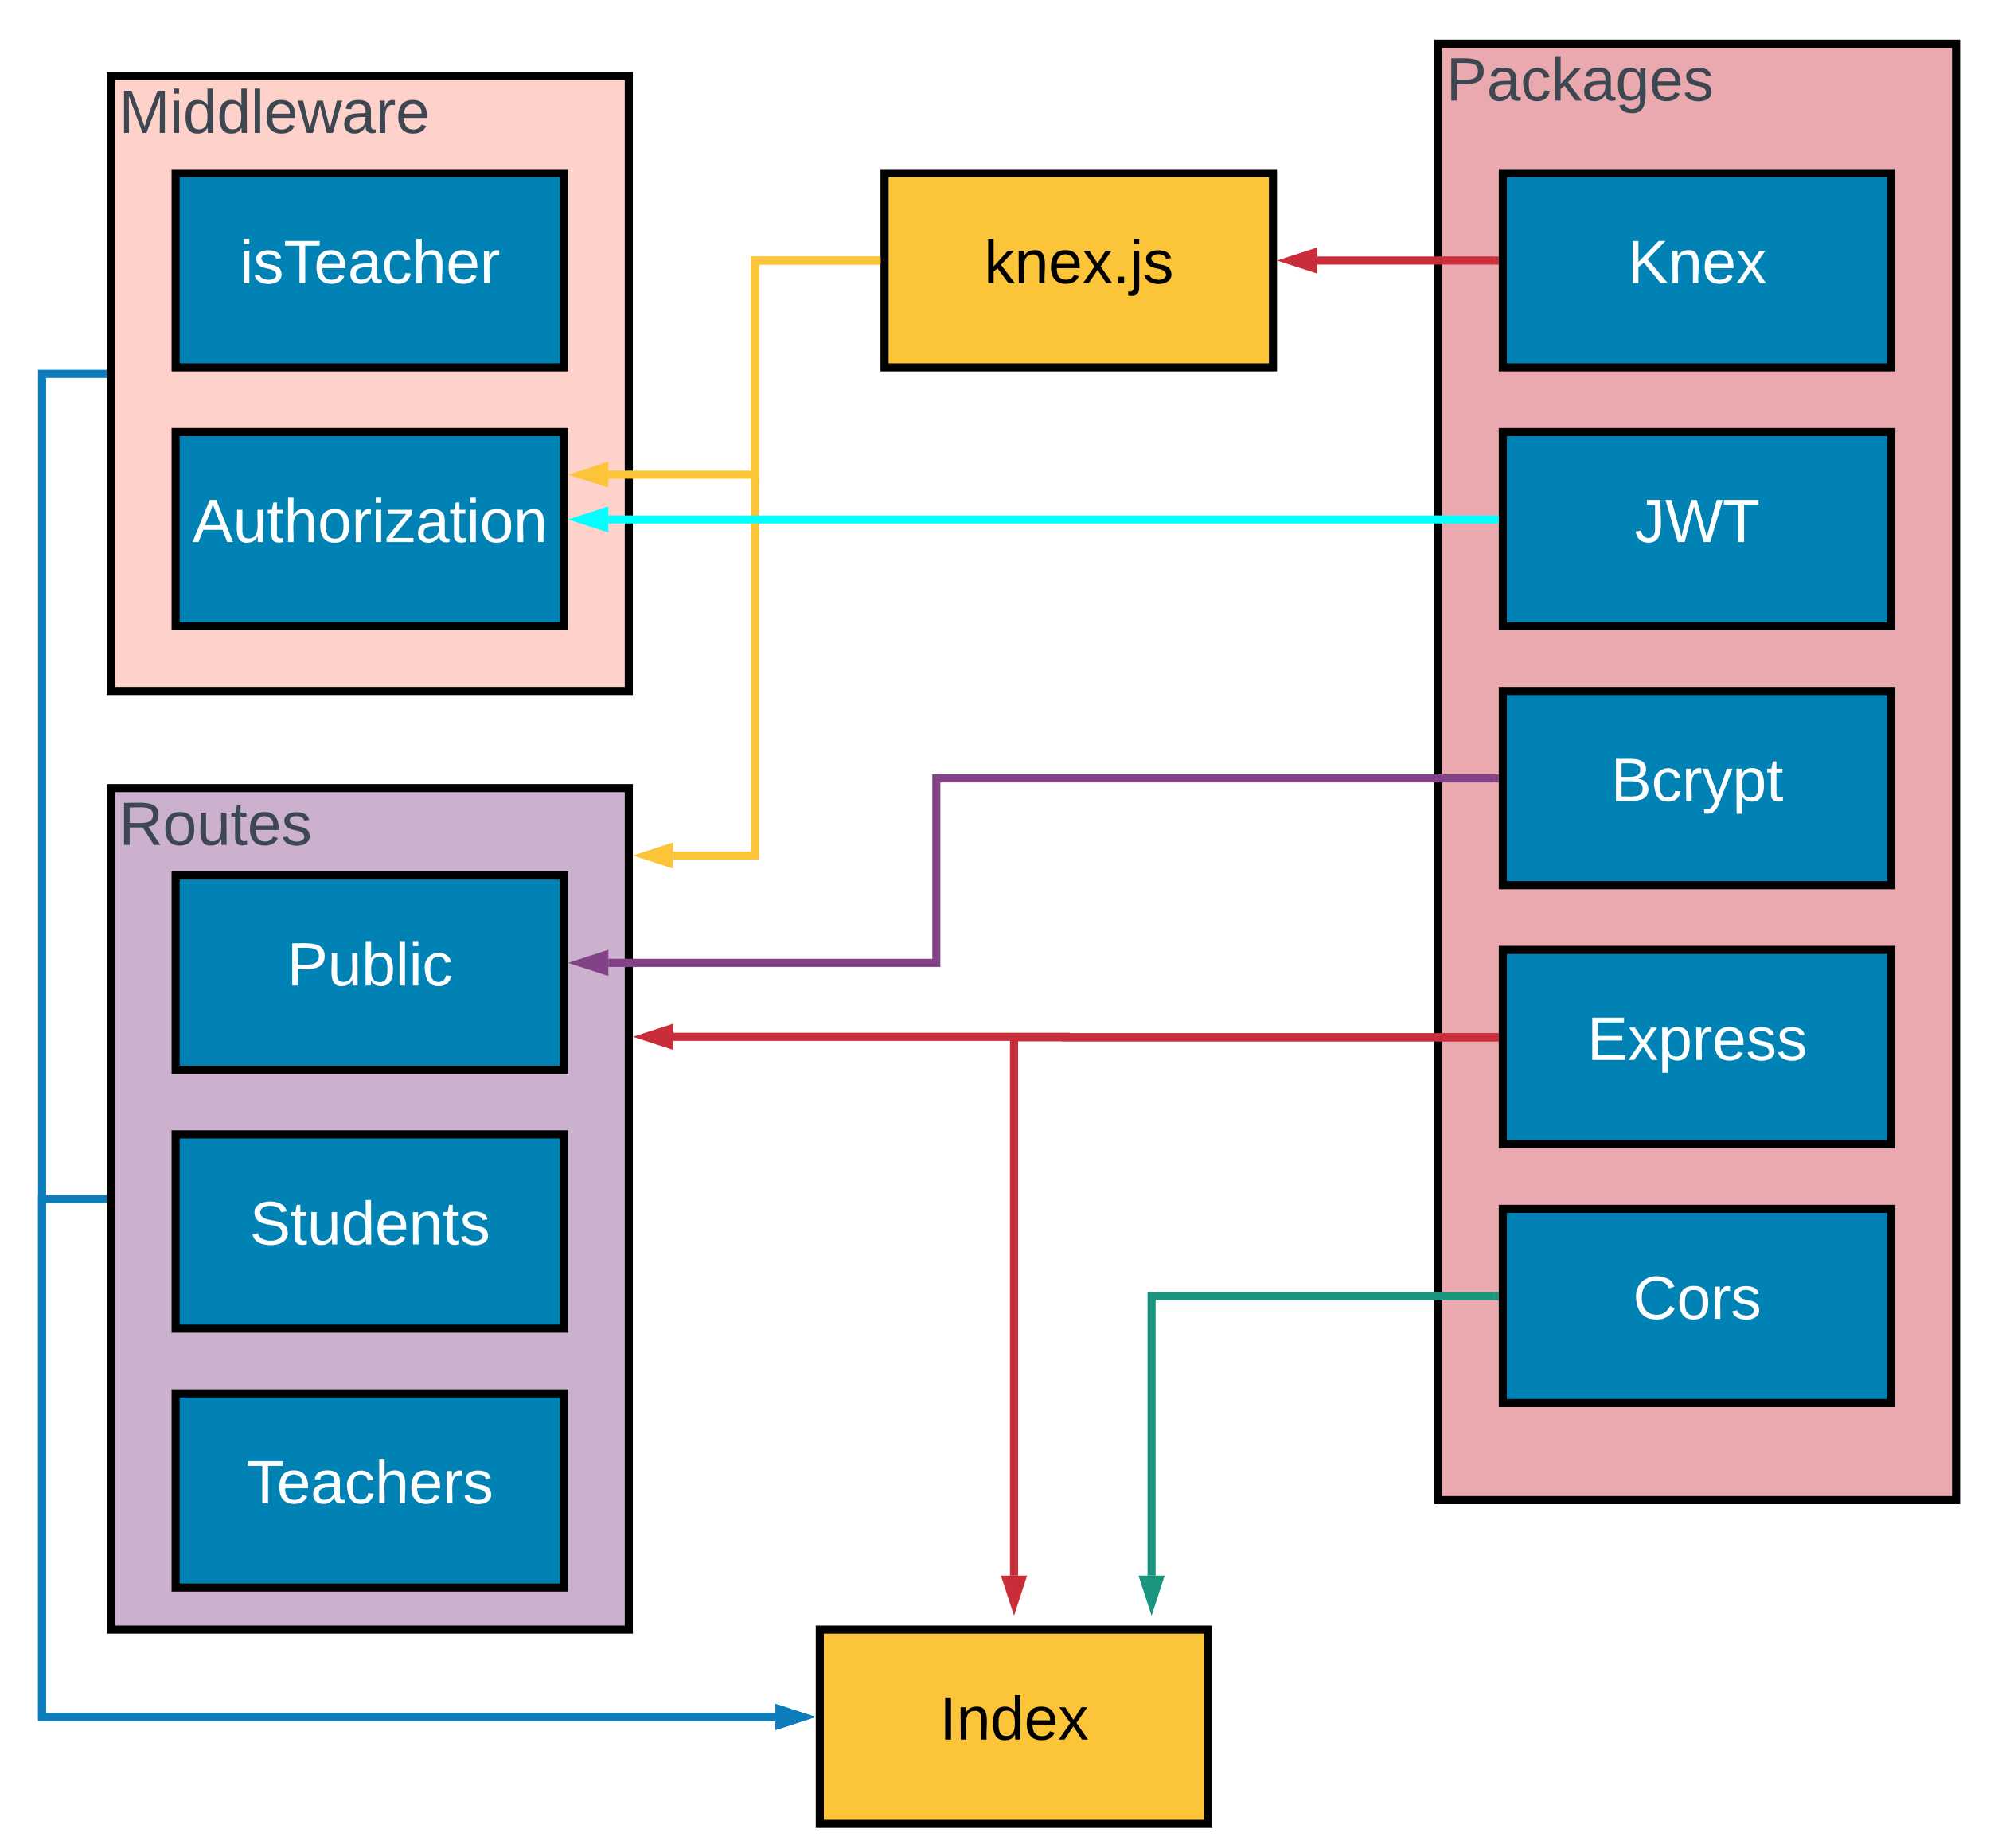 <svg xmlns="http://www.w3.org/2000/svg" xmlns:xlink="http://www.w3.org/1999/xlink" xmlns:lucid="lucid" width="1229.5" height="1142"><g transform="translate(1206.5 -119)" lucid:page-tab-id="ki9Aw-4_d2LZ"><path d="M-1296 0H64v1760h-1360z" fill="#fff"/><g filter="url(#a)"><path d="M-700 1120h240v120h-240z" stroke="#000" stroke-width="5" fill="#fcc438"/><use xlink:href="#b" transform="matrix(1,0,0,1,-695,1125) translate(69.02 62.954)"/></g><g filter="url(#c)"><path d="M-1138 600h320v520h-320z" stroke="#000" stroke-width="5" fill="#834187" fill-opacity=".41"/><use xlink:href="#d" transform="matrix(1,0,0,1,-1133,605) translate(0 30.118)"/></g><g filter="url(#a)"><path d="M-1098 654h240v120h-240z" stroke="#000" stroke-width="5" fill="#0082b4"/><use xlink:href="#e" transform="matrix(1,0,0,1,-1093,659) translate(63.895 62.954)"/></g><g filter="url(#a)"><path d="M-1098 814h240v120h-240z" stroke="#000" stroke-width="5" fill="#0082b4"/><use xlink:href="#f" transform="matrix(1,0,0,1,-1093,819) translate(40.784 62.954)"/></g><g filter="url(#a)"><path d="M-1098 974h240v120h-240z" stroke="#000" stroke-width="5" fill="#0082b4"/><use xlink:href="#g" transform="matrix(1,0,0,1,-1093,979) translate(38.797 62.954)"/></g><g filter="url(#h)"><path d="M-1138 160h320v380h-320z" stroke="#000" stroke-width="5" fill="#ff8f80" fill-opacity=".41"/><use xlink:href="#i" transform="matrix(1,0,0,1,-1133,165) translate(0 30.118)"/></g><g filter="url(#a)"><path d="M-1098 220h240v120h-240z" stroke="#000" stroke-width="5" fill="#0082b4"/><use xlink:href="#j" transform="matrix(1,0,0,1,-1093,225) translate(34.667 62.954)"/></g><g filter="url(#a)"><path d="M-1098 380h240v120h-240z" stroke="#000" stroke-width="5" fill="#0082b4"/><use xlink:href="#k" transform="matrix(1,0,0,1,-1093,385) translate(5.386 62.954)"/></g><g filter="url(#l)"><path d="M-318 140H2v900h-320z" stroke="#000" stroke-width="5" fill="#c92d39" fill-opacity=".41"/><use xlink:href="#m" transform="matrix(1,0,0,1,-313,145) translate(0 30.118)"/></g><g filter="url(#a)"><path d="M-278 860h240v120h-240z" stroke="#000" stroke-width="5" fill="#0082b4"/><use xlink:href="#n" transform="matrix(1,0,0,1,-273,865) translate(75.399 62.954)"/></g><g filter="url(#a)"><path d="M-278 700h240v120h-240z" stroke="#000" stroke-width="5" fill="#0082b4"/><use xlink:href="#o" transform="matrix(1,0,0,1,-273,705) translate(47.111 62.954)"/></g><g filter="url(#a)"><path d="M-278 380h240v120h-240z" stroke="#000" stroke-width="5" fill="#0082b4"/><use xlink:href="#p" transform="matrix(1,0,0,1,-273,385) translate(76.444 62.954)"/></g><g filter="url(#a)"><path d="M-278 540h240v120h-240z" stroke="#000" stroke-width="5" fill="#0082b4"/><use xlink:href="#q" transform="matrix(1,0,0,1,-273,545) translate(61.752 62.954)"/></g><g filter="url(#a)"><path d="M-278 220h240v120h-240z" stroke="#000" stroke-width="5" fill="#0082b4"/><use xlink:href="#r" transform="matrix(1,0,0,1,-273,225) translate(72.157 62.954)"/></g><g filter="url(#a)"><path d="M-660 220h240v120h-240z" stroke="#000" stroke-width="5" fill="#fcc438"/><use xlink:href="#s" transform="matrix(1,0,0,1,-655,225) translate(56.523 62.954)"/></g><path d="M-283 920h-212v172.64" stroke="#19967d" stroke-width="5" fill="none"/><path d="M-280.5 922.5h-2.56v-5h2.56z" fill="#19967d"/><path d="M-495 1109.4l-4.65-14.26h9.27z" stroke="#19967d" stroke-width="5" fill="#19967d"/><path d="M-1143 350h-37.5v830h453.14" stroke="#0c7cba" stroke-width="5" fill="none"/><path d="M-1140.5 352.5h-2.56v-5h2.56z" fill="#0c7cba"/><path d="M-710.6 1180l-14.26 4.64v-9.28z" stroke="#0c7cba" stroke-width="5" fill="#0c7cba"/><path d="M-1143 860h-37.5v320h453.14" stroke="#0c7cba" stroke-width="5" fill="none"/><path d="M-1140.5 862.5h-2.56v-5h2.56z" fill="#0c7cba"/><path d="M-710.6 1180l-14.26 4.64v-9.28z" stroke="#0c7cba" stroke-width="5" fill="#0c7cba"/><path d="M-665 280h-75v367.66h-50.64" stroke="#fcc438" stroke-width="5" fill="none"/><path d="M-662.5 282.5h-2.56v-5h2.56z" fill="#fcc438"/><path d="M-807.4 647.66l14.26-4.64v9.27z" stroke="#fcc438" stroke-width="5" fill="#fcc438"/><path d="M-283 280h-109.64" stroke="#c92d39" stroke-width="5" fill="none"/><path d="M-280.5 282.5h-2.56v-5h2.56z" fill="#c92d39"/><path d="M-409.4 280l14.26-4.64v9.28z" stroke="#c92d39" stroke-width="5" fill="#c92d39"/><path d="M-665 280h-75v132.3h-90.64" stroke="#fcc438" stroke-width="5" fill="none"/><path d="M-662.5 282.5h-2.56v-5h2.56z" fill="#fcc438"/><path d="M-847.4 412.3l14.26-4.65v9.27z" stroke="#fcc438" stroke-width="5" fill="#fcc438"/><path d="M-283 760h-265v-.3h-242.64" stroke="#c92d39" stroke-width="5" fill="none"/><path d="M-280.5 762.5h-2.56v-5h2.56z" fill="#c92d39"/><path d="M-807.4 759.7l14.26-4.64v9.27z" stroke="#c92d39" stroke-width="5" fill="#c92d39"/><path d="M-283 600h-345v114h-202.64" stroke="#834187" stroke-width="5" fill="none"/><path d="M-280.5 602.5h-2.56v-5h2.56z" fill="#834187"/><path d="M-847.4 714l14.26-4.64v9.28z" stroke="#834187" stroke-width="5" fill="#834187"/><path d="M-283 440h-547.64" stroke="#0ff" stroke-width="5" fill="none"/><path d="M-280.5 442.5h-2.56v-5h2.56z" fill="#0ff"/><path d="M-847.4 440l14.26-4.64v9.28z" stroke="#0ff" stroke-width="5" fill="#0ff"/><path d="M-283 760h-297v332.64" stroke="#c92d39" stroke-width="5" fill="none"/><path d="M-280.5 762.5h-2.56v-5h2.56z" fill="#c92d39"/><path d="M-580 1109.4l-4.64-14.26h9.28z" stroke="#c92d39" stroke-width="5" fill="#c92d39"/><defs><path d="M33 0v-248h34V0H33" id="t"/><path d="M117-194c89-4 53 116 60 194h-32v-121c0-31-8-49-39-48C34-167 62-67 57 0H25l-1-190h30c1 10-1 24 2 32 11-22 29-35 61-36" id="u"/><path d="M85-194c31 0 48 13 60 33l-1-100h32l1 261h-30c-2-10 0-23-3-31C134-8 116 4 85 4 32 4 16-35 15-94c0-66 23-100 70-100zm9 24c-40 0-46 34-46 75 0 40 6 74 45 74 42 0 51-32 51-76 0-42-9-74-50-73" id="v"/><path d="M100-194c63 0 86 42 84 106H49c0 40 14 67 53 68 26 1 43-12 49-29l28 8c-11 28-37 45-77 45C44 4 14-33 15-96c1-61 26-98 85-98zm52 81c6-60-76-77-97-28-3 7-6 17-6 28h103" id="w"/><path d="M141 0L90-78 38 0H4l68-98-65-92h35l48 74 47-74h35l-64 92 68 98h-35" id="x"/><g id="b"><use transform="matrix(0.105,0,0,0.105,0,0)" xlink:href="#t"/><use transform="matrix(0.105,0,0,0.105,10.458,0)" xlink:href="#u"/><use transform="matrix(0.105,0,0,0.105,31.373,0)" xlink:href="#v"/><use transform="matrix(0.105,0,0,0.105,52.288,0)" xlink:href="#w"/><use transform="matrix(0.105,0,0,0.105,73.203,0)" xlink:href="#x"/></g><filter id="a" filterUnits="objectBoundingBox" x="-.04" y="-.03" width="1.08" height="1.17"><feOffset result="offOut" in="SourceAlpha" dy="6"/><feGaussianBlur result="blurOut" in="offOut" stdDeviation="5"/><feColorMatrix result="colorOut" in="blurOut" values="0 0 0 0 0 0 0 0 0 0 0 0 0 0 0 0 0 0 0.169 0"/><feBlend in="SourceGraphic" in2="colorOut"/></filter><path fill="#3d4752" d="M233-177c-1 41-23 64-60 70L243 0h-38l-65-103H63V0H30v-248c88 3 205-21 203 71zM63-129c60-2 137 13 137-47 0-61-80-42-137-45v92" id="y"/><path fill="#3d4752" d="M100-194c62-1 85 37 85 99 1 63-27 99-86 99S16-35 15-95c0-66 28-99 85-99zM99-20c44 1 53-31 53-75 0-43-8-75-51-75s-53 32-53 75 10 74 51 75" id="z"/><path fill="#3d4752" d="M84 4C-5 8 30-112 23-190h32v120c0 31 7 50 39 49 72-2 45-101 50-169h31l1 190h-30c-1-10 1-25-2-33-11 22-28 36-60 37" id="A"/><path fill="#3d4752" d="M59-47c-2 24 18 29 38 22v24C64 9 27 4 27-40v-127H5v-23h24l9-43h21v43h35v23H59v120" id="B"/><path fill="#3d4752" d="M100-194c63 0 86 42 84 106H49c0 40 14 67 53 68 26 1 43-12 49-29l28 8c-11 28-37 45-77 45C44 4 14-33 15-96c1-61 26-98 85-98zm52 81c6-60-76-77-97-28-3 7-6 17-6 28h103" id="C"/><path fill="#3d4752" d="M135-143c-3-34-86-38-87 0 15 53 115 12 119 90S17 21 10-45l28-5c4 36 97 45 98 0-10-56-113-15-118-90-4-57 82-63 122-42 12 7 21 19 24 35" id="D"/><g id="d"><use transform="matrix(0.105,0,0,0.105,0,0)" xlink:href="#y"/><use transform="matrix(0.105,0,0,0.105,27.085,0)" xlink:href="#z"/><use transform="matrix(0.105,0,0,0.105,48,0)" xlink:href="#A"/><use transform="matrix(0.105,0,0,0.105,68.915,0)" xlink:href="#B"/><use transform="matrix(0.105,0,0,0.105,79.373,0)" xlink:href="#C"/><use transform="matrix(0.105,0,0,0.105,100.288,0)" xlink:href="#D"/></g><filter id="c" filterUnits="objectBoundingBox" x="-.03" y="-.01" width="1.06" height="1.04"><feOffset result="offOut" in="SourceAlpha" dy="6"/><feGaussianBlur result="blurOut" in="offOut" stdDeviation="5"/><feColorMatrix result="colorOut" in="blurOut" values="0 0 0 0 0 0 0 0 0 0 0 0 0 0 0 0 0 0 0.169 0"/><feBlend in="SourceGraphic" in2="colorOut"/></filter><path fill="#fff" d="M30-248c87 1 191-15 191 75 0 78-77 80-158 76V0H30v-248zm33 125c57 0 124 11 124-50 0-59-68-47-124-48v98" id="E"/><path fill="#fff" d="M84 4C-5 8 30-112 23-190h32v120c0 31 7 50 39 49 72-2 45-101 50-169h31l1 190h-30c-1-10 1-25-2-33-11 22-28 36-60 37" id="F"/><path fill="#fff" d="M115-194c53 0 69 39 70 98 0 66-23 100-70 100C84 3 66-7 56-30L54 0H23l1-261h32v101c10-23 28-34 59-34zm-8 174c40 0 45-34 45-75 0-40-5-75-45-74-42 0-51 32-51 76 0 43 10 73 51 73" id="G"/><path fill="#fff" d="M24 0v-261h32V0H24" id="H"/><path fill="#fff" d="M24-231v-30h32v30H24zM24 0v-190h32V0H24" id="I"/><path fill="#fff" d="M96-169c-40 0-48 33-48 73s9 75 48 75c24 0 41-14 43-38l32 2c-6 37-31 61-74 61-59 0-76-41-82-99-10-93 101-131 147-64 4 7 5 14 7 22l-32 3c-4-21-16-35-41-35" id="J"/><g id="e"><use transform="matrix(0.105,0,0,0.105,0,0)" xlink:href="#E"/><use transform="matrix(0.105,0,0,0.105,25.098,0)" xlink:href="#F"/><use transform="matrix(0.105,0,0,0.105,46.013,0)" xlink:href="#G"/><use transform="matrix(0.105,0,0,0.105,66.928,0)" xlink:href="#H"/><use transform="matrix(0.105,0,0,0.105,75.19,0)" xlink:href="#I"/><use transform="matrix(0.105,0,0,0.105,83.451,0)" xlink:href="#J"/></g><path fill="#fff" d="M185-189c-5-48-123-54-124 2 14 75 158 14 163 119 3 78-121 87-175 55-17-10-28-26-33-46l33-7c5 56 141 63 141-1 0-78-155-14-162-118-5-82 145-84 179-34 5 7 8 16 11 25" id="K"/><path fill="#fff" d="M59-47c-2 24 18 29 38 22v24C64 9 27 4 27-40v-127H5v-23h24l9-43h21v43h35v23H59v120" id="L"/><path fill="#fff" d="M85-194c31 0 48 13 60 33l-1-100h32l1 261h-30c-2-10 0-23-3-31C134-8 116 4 85 4 32 4 16-35 15-94c0-66 23-100 70-100zm9 24c-40 0-46 34-46 75 0 40 6 74 45 74 42 0 51-32 51-76 0-42-9-74-50-73" id="M"/><path fill="#fff" d="M100-194c63 0 86 42 84 106H49c0 40 14 67 53 68 26 1 43-12 49-29l28 8c-11 28-37 45-77 45C44 4 14-33 15-96c1-61 26-98 85-98zm52 81c6-60-76-77-97-28-3 7-6 17-6 28h103" id="N"/><path fill="#fff" d="M117-194c89-4 53 116 60 194h-32v-121c0-31-8-49-39-48C34-167 62-67 57 0H25l-1-190h30c1 10-1 24 2 32 11-22 29-35 61-36" id="O"/><path fill="#fff" d="M135-143c-3-34-86-38-87 0 15 53 115 12 119 90S17 21 10-45l28-5c4 36 97 45 98 0-10-56-113-15-118-90-4-57 82-63 122-42 12 7 21 19 24 35" id="P"/><g id="f"><use transform="matrix(0.105,0,0,0.105,0,0)" xlink:href="#K"/><use transform="matrix(0.105,0,0,0.105,25.098,0)" xlink:href="#L"/><use transform="matrix(0.105,0,0,0.105,35.556,0)" xlink:href="#F"/><use transform="matrix(0.105,0,0,0.105,56.471,0)" xlink:href="#M"/><use transform="matrix(0.105,0,0,0.105,77.386,0)" xlink:href="#N"/><use transform="matrix(0.105,0,0,0.105,98.301,0)" xlink:href="#O"/><use transform="matrix(0.105,0,0,0.105,119.216,0)" xlink:href="#L"/><use transform="matrix(0.105,0,0,0.105,129.673,0)" xlink:href="#P"/></g><path fill="#fff" d="M127-220V0H93v-220H8v-28h204v28h-85" id="Q"/><path fill="#fff" d="M141-36C126-15 110 5 73 4 37 3 15-17 15-53c-1-64 63-63 125-63 3-35-9-54-41-54-24 1-41 7-42 31l-33-3c5-37 33-52 76-52 45 0 72 20 72 64v82c-1 20 7 32 28 27v20c-31 9-61-2-59-35zM48-53c0 20 12 33 32 33 41-3 63-29 60-74-43 2-92-5-92 41" id="R"/><path fill="#fff" d="M106-169C34-169 62-67 57 0H25v-261h32l-1 103c12-21 28-36 61-36 89 0 53 116 60 194h-32v-121c2-32-8-49-39-48" id="S"/><path fill="#fff" d="M114-163C36-179 61-72 57 0H25l-1-190h30c1 12-1 29 2 39 6-27 23-49 58-41v29" id="T"/><g id="g"><use transform="matrix(0.105,0,0,0.105,0,0)" xlink:href="#Q"/><use transform="matrix(0.105,0,0,0.105,18.719,0)" xlink:href="#N"/><use transform="matrix(0.105,0,0,0.105,39.634,0)" xlink:href="#R"/><use transform="matrix(0.105,0,0,0.105,60.549,0)" xlink:href="#J"/><use transform="matrix(0.105,0,0,0.105,79.373,0)" xlink:href="#S"/><use transform="matrix(0.105,0,0,0.105,100.288,0)" xlink:href="#N"/><use transform="matrix(0.105,0,0,0.105,121.203,0)" xlink:href="#T"/><use transform="matrix(0.105,0,0,0.105,133.647,0)" xlink:href="#P"/></g><path fill="#3d4752" d="M240 0l2-218c-23 76-54 145-80 218h-23L58-218 59 0H30v-248h44l77 211c21-75 51-140 76-211h43V0h-30" id="U"/><path fill="#3d4752" d="M24-231v-30h32v30H24zM24 0v-190h32V0H24" id="V"/><path fill="#3d4752" d="M85-194c31 0 48 13 60 33l-1-100h32l1 261h-30c-2-10 0-23-3-31C134-8 116 4 85 4 32 4 16-35 15-94c0-66 23-100 70-100zm9 24c-40 0-46 34-46 75 0 40 6 74 45 74 42 0 51-32 51-76 0-42-9-74-50-73" id="W"/><path fill="#3d4752" d="M24 0v-261h32V0H24" id="X"/><path fill="#3d4752" d="M206 0h-36l-40-164L89 0H53L-1-190h32L70-26l43-164h34l41 164 42-164h31" id="Y"/><path fill="#3d4752" d="M141-36C126-15 110 5 73 4 37 3 15-17 15-53c-1-64 63-63 125-63 3-35-9-54-41-54-24 1-41 7-42 31l-33-3c5-37 33-52 76-52 45 0 72 20 72 64v82c-1 20 7 32 28 27v20c-31 9-61-2-59-35zM48-53c0 20 12 33 32 33 41-3 63-29 60-74-43 2-92-5-92 41" id="Z"/><path fill="#3d4752" d="M114-163C36-179 61-72 57 0H25l-1-190h30c1 12-1 29 2 39 6-27 23-49 58-41v29" id="aa"/><g id="i"><use transform="matrix(0.105,0,0,0.105,0,0)" xlink:href="#U"/><use transform="matrix(0.105,0,0,0.105,31.268,0)" xlink:href="#V"/><use transform="matrix(0.105,0,0,0.105,39.529,0)" xlink:href="#W"/><use transform="matrix(0.105,0,0,0.105,60.444,0)" xlink:href="#W"/><use transform="matrix(0.105,0,0,0.105,81.359,0)" xlink:href="#X"/><use transform="matrix(0.105,0,0,0.105,89.621,0)" xlink:href="#C"/><use transform="matrix(0.105,0,0,0.105,110.536,0)" xlink:href="#Y"/><use transform="matrix(0.105,0,0,0.105,137.621,0)" xlink:href="#Z"/><use transform="matrix(0.105,0,0,0.105,158.536,0)" xlink:href="#aa"/><use transform="matrix(0.105,0,0,0.105,170.98,0)" xlink:href="#C"/></g><filter id="h" filterUnits="objectBoundingBox" x="-.03" y="-.01" width="1.06" height="1.05"><feOffset result="offOut" in="SourceAlpha" dy="6"/><feGaussianBlur result="blurOut" in="offOut" stdDeviation="5"/><feColorMatrix result="colorOut" in="blurOut" values="0 0 0 0 0 0 0 0 0 0 0 0 0 0 0 0 0 0 0.169 0"/><feBlend in="SourceGraphic" in2="colorOut"/></filter><g id="j"><use transform="matrix(0.105,0,0,0.105,0,0)" xlink:href="#I"/><use transform="matrix(0.105,0,0,0.105,8.261,0)" xlink:href="#P"/><use transform="matrix(0.105,0,0,0.105,27.085,0)" xlink:href="#Q"/><use transform="matrix(0.105,0,0,0.105,45.804,0)" xlink:href="#N"/><use transform="matrix(0.105,0,0,0.105,66.719,0)" xlink:href="#R"/><use transform="matrix(0.105,0,0,0.105,87.634,0)" xlink:href="#J"/><use transform="matrix(0.105,0,0,0.105,106.458,0)" xlink:href="#S"/><use transform="matrix(0.105,0,0,0.105,127.373,0)" xlink:href="#N"/><use transform="matrix(0.105,0,0,0.105,148.288,0)" xlink:href="#T"/></g><path fill="#fff" d="M205 0l-28-72H64L36 0H1l101-248h38L239 0h-34zm-38-99l-47-123c-12 45-31 82-46 123h93" id="ab"/><path fill="#fff" d="M100-194c62-1 85 37 85 99 1 63-27 99-86 99S16-35 15-95c0-66 28-99 85-99zM99-20c44 1 53-31 53-75 0-43-8-75-51-75s-53 32-53 75 10 74 51 75" id="ac"/><path fill="#fff" d="M9 0v-24l116-142H16v-24h144v24L44-24h123V0H9" id="ad"/><g id="k"><use transform="matrix(0.105,0,0,0.105,0,0)" xlink:href="#ab"/><use transform="matrix(0.105,0,0,0.105,25.098,0)" xlink:href="#F"/><use transform="matrix(0.105,0,0,0.105,46.013,0)" xlink:href="#L"/><use transform="matrix(0.105,0,0,0.105,56.471,0)" xlink:href="#S"/><use transform="matrix(0.105,0,0,0.105,77.386,0)" xlink:href="#ac"/><use transform="matrix(0.105,0,0,0.105,98.301,0)" xlink:href="#T"/><use transform="matrix(0.105,0,0,0.105,110.745,0)" xlink:href="#I"/><use transform="matrix(0.105,0,0,0.105,119.007,0)" xlink:href="#ad"/><use transform="matrix(0.105,0,0,0.105,137.83,0)" xlink:href="#R"/><use transform="matrix(0.105,0,0,0.105,158.745,0)" xlink:href="#L"/><use transform="matrix(0.105,0,0,0.105,169.203,0)" xlink:href="#I"/><use transform="matrix(0.105,0,0,0.105,177.464,0)" xlink:href="#ac"/><use transform="matrix(0.105,0,0,0.105,198.379,0)" xlink:href="#O"/></g><path fill="#3d4752" d="M30-248c87 1 191-15 191 75 0 78-77 80-158 76V0H30v-248zm33 125c57 0 124 11 124-50 0-59-68-47-124-48v98" id="ae"/><path fill="#3d4752" d="M96-169c-40 0-48 33-48 73s9 75 48 75c24 0 41-14 43-38l32 2c-6 37-31 61-74 61-59 0-76-41-82-99-10-93 101-131 147-64 4 7 5 14 7 22l-32 3c-4-21-16-35-41-35" id="af"/><path fill="#3d4752" d="M143 0L79-87 56-68V0H24v-261h32v163l83-92h37l-77 82L181 0h-38" id="ag"/><path fill="#3d4752" d="M177-190C167-65 218 103 67 71c-23-6-38-20-44-43l32-5c15 47 100 32 89-28v-30C133-14 115 1 83 1 29 1 15-40 15-95c0-56 16-97 71-98 29-1 48 16 59 35 1-10 0-23 2-32h30zM94-22c36 0 50-32 50-73 0-42-14-75-50-75-39 0-46 34-46 75s6 73 46 73" id="ah"/><g id="m"><use transform="matrix(0.105,0,0,0.105,0,0)" xlink:href="#ae"/><use transform="matrix(0.105,0,0,0.105,25.098,0)" xlink:href="#Z"/><use transform="matrix(0.105,0,0,0.105,46.013,0)" xlink:href="#af"/><use transform="matrix(0.105,0,0,0.105,64.837,0)" xlink:href="#ag"/><use transform="matrix(0.105,0,0,0.105,83.66,0)" xlink:href="#Z"/><use transform="matrix(0.105,0,0,0.105,104.575,0)" xlink:href="#ah"/><use transform="matrix(0.105,0,0,0.105,125.49,0)" xlink:href="#C"/><use transform="matrix(0.105,0,0,0.105,146.405,0)" xlink:href="#D"/></g><filter id="l" filterUnits="objectBoundingBox" x="-.03" y="0" width="1.06" height="1.02"><feOffset result="offOut" in="SourceAlpha" dy="6"/><feGaussianBlur result="blurOut" in="offOut" stdDeviation="5"/><feColorMatrix result="colorOut" in="blurOut" values="0 0 0 0 0 0 0 0 0 0 0 0 0 0 0 0 0 0 0.169 0"/><feBlend in="SourceGraphic" in2="colorOut"/></filter><path fill="#fff" d="M212-179c-10-28-35-45-73-45-59 0-87 40-87 99 0 60 29 101 89 101 43 0 62-24 78-52l27 14C228-24 195 4 139 4 59 4 22-46 18-125c-6-104 99-153 187-111 19 9 31 26 39 46" id="ai"/><g id="n"><use transform="matrix(0.105,0,0,0.105,0,0)" xlink:href="#ai"/><use transform="matrix(0.105,0,0,0.105,27.085,0)" xlink:href="#ac"/><use transform="matrix(0.105,0,0,0.105,48,0)" xlink:href="#T"/><use transform="matrix(0.105,0,0,0.105,60.444,0)" xlink:href="#P"/></g><path fill="#fff" d="M30 0v-248h187v28H63v79h144v27H63v87h162V0H30" id="aj"/><path fill="#fff" d="M141 0L90-78 38 0H4l68-98-65-92h35l48 74 47-74h35l-64 92 68 98h-35" id="ak"/><path fill="#fff" d="M115-194c55 1 70 41 70 98S169 2 115 4C84 4 66-9 55-30l1 105H24l-1-265h31l2 30c10-21 28-34 59-34zm-8 174c40 0 45-34 45-75s-6-73-45-74c-42 0-51 32-51 76 0 43 10 73 51 73" id="al"/><g id="o"><use transform="matrix(0.105,0,0,0.105,0,0)" xlink:href="#aj"/><use transform="matrix(0.105,0,0,0.105,25.098,0)" xlink:href="#ak"/><use transform="matrix(0.105,0,0,0.105,43.922,0)" xlink:href="#al"/><use transform="matrix(0.105,0,0,0.105,64.837,0)" xlink:href="#T"/><use transform="matrix(0.105,0,0,0.105,77.281,0)" xlink:href="#N"/><use transform="matrix(0.105,0,0,0.105,98.196,0)" xlink:href="#P"/><use transform="matrix(0.105,0,0,0.105,117.02,0)" xlink:href="#P"/></g><path fill="#fff" d="M153-248C145-148 188 4 80 4 36 3 13-21 6-62l32-5c4 25 16 42 43 43 27 0 39-20 39-49v-147H72v-28h81" id="am"/><path fill="#fff" d="M266 0h-40l-56-210L115 0H75L2-248h35L96-30l15-64 43-154h32l59 218 59-218h35" id="an"/><g id="p"><use transform="matrix(0.105,0,0,0.105,0,0)" xlink:href="#am"/><use transform="matrix(0.105,0,0,0.105,18.824,0)" xlink:href="#an"/><use transform="matrix(0.105,0,0,0.105,54.275,0)" xlink:href="#Q"/></g><path fill="#fff" d="M160-131c35 5 61 23 61 61C221 17 115-2 30 0v-248c76 3 177-17 177 60 0 33-19 50-47 57zm-97-11c50-1 110 9 110-42 0-47-63-36-110-37v79zm0 115c55-2 124 14 124-45 0-56-70-42-124-44v89" id="ao"/><path fill="#fff" d="M179-190L93 31C79 59 56 82 12 73V49c39 6 53-20 64-50L1-190h34L92-34l54-156h33" id="ap"/><g id="q"><use transform="matrix(0.105,0,0,0.105,0,0)" xlink:href="#ao"/><use transform="matrix(0.105,0,0,0.105,25.098,0)" xlink:href="#J"/><use transform="matrix(0.105,0,0,0.105,43.922,0)" xlink:href="#T"/><use transform="matrix(0.105,0,0,0.105,56.366,0)" xlink:href="#ap"/><use transform="matrix(0.105,0,0,0.105,75.19,0)" xlink:href="#al"/><use transform="matrix(0.105,0,0,0.105,96.105,0)" xlink:href="#L"/></g><path fill="#fff" d="M194 0L95-120 63-95V0H30v-248h33v124l119-124h40L117-140 236 0h-42" id="aq"/><g id="r"><use transform="matrix(0.105,0,0,0.105,0,0)" xlink:href="#aq"/><use transform="matrix(0.105,0,0,0.105,25.098,0)" xlink:href="#O"/><use transform="matrix(0.105,0,0,0.105,46.013,0)" xlink:href="#N"/><use transform="matrix(0.105,0,0,0.105,66.928,0)" xlink:href="#ak"/></g><path d="M143 0L79-87 56-68V0H24v-261h32v163l83-92h37l-77 82L181 0h-38" id="ar"/><path d="M33 0v-38h34V0H33" id="as"/><path d="M24-231v-30h32v30H24zM-9 49c24 4 33-6 33-30v-209h32V24c2 40-23 58-65 49V49" id="at"/><path d="M135-143c-3-34-86-38-87 0 15 53 115 12 119 90S17 21 10-45l28-5c4 36 97 45 98 0-10-56-113-15-118-90-4-57 82-63 122-42 12 7 21 19 24 35" id="au"/><g id="s"><use transform="matrix(0.105,0,0,0.105,0,0)" xlink:href="#ar"/><use transform="matrix(0.105,0,0,0.105,18.824,0)" xlink:href="#u"/><use transform="matrix(0.105,0,0,0.105,39.739,0)" xlink:href="#w"/><use transform="matrix(0.105,0,0,0.105,60.654,0)" xlink:href="#x"/><use transform="matrix(0.105,0,0,0.105,79.477,0)" xlink:href="#as"/><use transform="matrix(0.105,0,0,0.105,89.935,0)" xlink:href="#at"/><use transform="matrix(0.105,0,0,0.105,98.196,0)" xlink:href="#au"/></g></defs></g></svg>